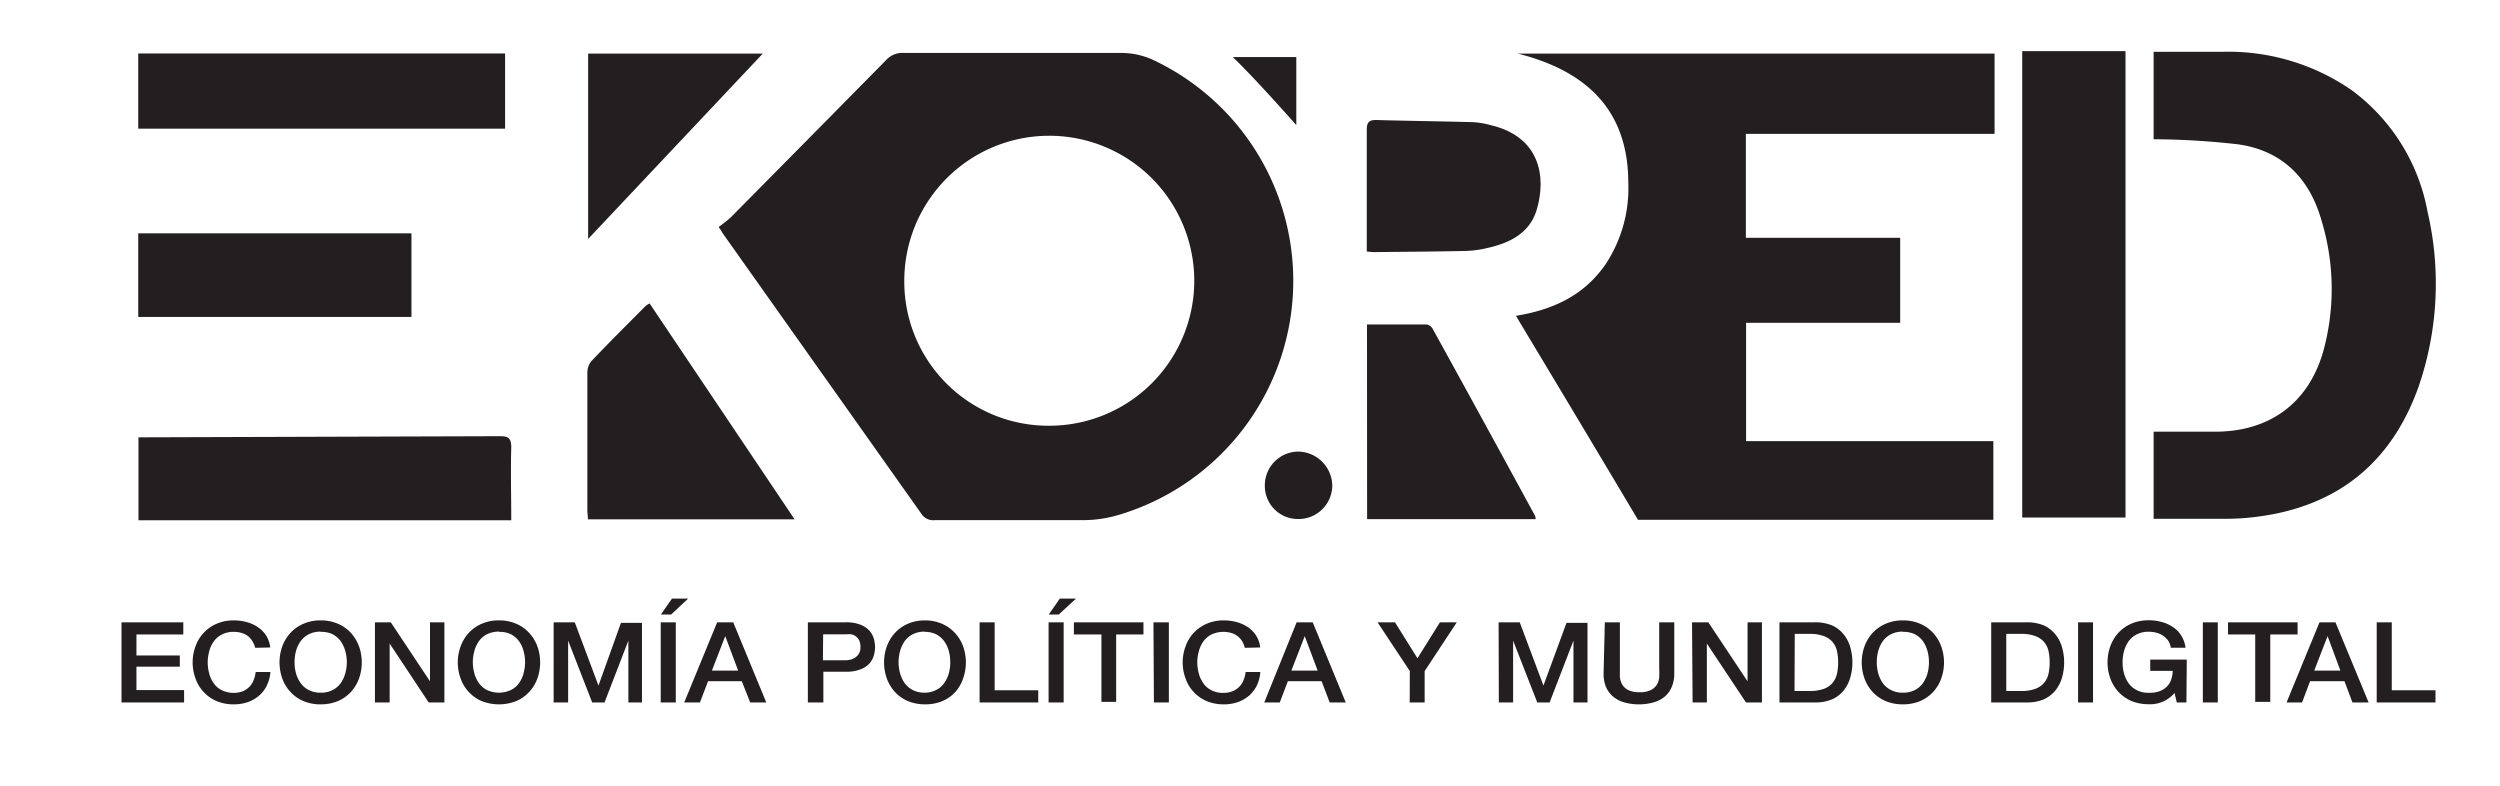 <svg xmlns="http://www.w3.org/2000/svg" viewBox="0 0 222.44 69.97">
  <defs>
    <style>
      .cls-1 {
        fill: #231f20
      }
    </style>
  </defs>
  <g id="Layer_3" data-name="Layer 3">
    <path
      d="M10.81 55.37h5.5v1.08h-4.17v1.87H16v1h-3.86v2.08h4.24v1.1h-5.57ZM22.71 57.64a2.44 2.44 0 0 0-.24-.57 1.63 1.63 0 0 0-.38-.45 1.7 1.7 0 0 0-.55-.29 2.35 2.35 0 0 0-.74-.11 2.32 2.32 0 0 0-1.05.23 2 2 0 0 0-.72.61 2.45 2.45 0 0 0-.41.88 3.72 3.72 0 0 0-.14 1 3.77 3.77 0 0 0 .14 1 2.49 2.49 0 0 0 .41.87 1.87 1.87 0 0 0 .72.61 2.44 2.44 0 0 0 1.85.09 2 2 0 0 0 .59-.4 1.86 1.86 0 0 0 .38-.6 2.82 2.82 0 0 0 .18-.72h1.31a3.15 3.15 0 0 1-.3 1.16 2.69 2.69 0 0 1-.68.92 3.11 3.11 0 0 1-1 .59 3.74 3.74 0 0 1-1.28.21 3.9 3.9 0 0 1-1.53-.29 3.42 3.42 0 0 1-1.15-.81 3.28 3.28 0 0 1-.72-1.19 4.12 4.12 0 0 1 0-2.88 3.36 3.36 0 0 1 .72-1.19 3.42 3.42 0 0 1 1.15-.81 3.73 3.73 0 0 1 1.53-.3 4.26 4.26 0 0 1 1.21.17 3.1 3.1 0 0 1 1 .48 2.57 2.57 0 0 1 .71.76 2.77 2.77 0 0 1 .33 1ZM28.53 55.2a3.78 3.78 0 0 1 1.54.3 3.42 3.42 0 0 1 1.15.81 3.68 3.68 0 0 1 .72 1.19 4.27 4.27 0 0 1 0 2.88 3.58 3.58 0 0 1-.72 1.19 3.42 3.42 0 0 1-1.15.81 4 4 0 0 1-1.54.29 3.9 3.9 0 0 1-1.53-.29 3.32 3.32 0 0 1-1.15-.81 3.44 3.44 0 0 1-.73-1.19 4.27 4.27 0 0 1 0-2.88 3.54 3.54 0 0 1 .73-1.19A3.32 3.32 0 0 1 27 55.5a3.73 3.73 0 0 1 1.53-.3Zm0 1a2.29 2.29 0 0 0-1.05.23 2 2 0 0 0-.72.61 2.65 2.65 0 0 0-.42.88 3.71 3.71 0 0 0-.13 1 3.76 3.76 0 0 0 .13 1 2.7 2.7 0 0 0 .42.87 1.87 1.87 0 0 0 .72.61 2.17 2.17 0 0 0 1.05.23 2.21 2.21 0 0 0 1.06-.23 2 2 0 0 0 .72-.61 2.9 2.9 0 0 0 .41-.87 3.77 3.77 0 0 0 .14-1 3.72 3.72 0 0 0-.14-1 2.85 2.85 0 0 0-.41-.88 2.13 2.13 0 0 0-.72-.61 2.33 2.33 0 0 0-1.06-.21ZM33.36 55.37h1.41l3.49 5.25v-5.25h1.28v7.13h-1.4l-3.47-5.24v5.24h-1.31ZM44.4 55.2a3.73 3.73 0 0 1 1.53.3 3.32 3.32 0 0 1 1.15.81 3.54 3.54 0 0 1 .73 1.19 4.27 4.27 0 0 1 0 2.88 3.44 3.44 0 0 1-.73 1.19 3.32 3.32 0 0 1-1.15.81 4.21 4.21 0 0 1-3.07 0 3.41 3.41 0 0 1-1.87-2 4.12 4.12 0 0 1 0-2.88 3.51 3.51 0 0 1 .72-1.19 3.42 3.42 0 0 1 1.15-.81 3.74 3.74 0 0 1 1.54-.3Zm0 1a2.33 2.33 0 0 0-1.06.23 2 2 0 0 0-.72.61 2.64 2.64 0 0 0-.41.88 3.72 3.72 0 0 0-.14 1 3.77 3.77 0 0 0 .14 1 2.68 2.68 0 0 0 .41.87 1.94 1.94 0 0 0 .72.61 2.53 2.53 0 0 0 2.11 0 1.87 1.87 0 0 0 .72-.61 2.49 2.49 0 0 0 .41-.87 3.77 3.77 0 0 0 .14-1 3.72 3.72 0 0 0-.14-1 2.45 2.45 0 0 0-.41-.88 2 2 0 0 0-.72-.61 2.32 2.32 0 0 0-1.05-.21ZM49.26 55.37h1.88L53.25 61l2-5.58h1.87v7.08h-1.21V57l-2.12 5.5h-1.1L50.55 57v5.5h-1.29ZM58.79 55.37h1.34v7.13h-1.34Zm1-2.11h1.44l-1.52 1.42h-.91ZM63.81 55.37h1.43l2.94 7.13h-1.43L66 60.61h-3l-.72 1.89h-1.4Zm-.47 4.3h2.34l-1.15-3.07ZM71.88 55.37h3.38a3.49 3.49 0 0 1 1.32.22 2.14 2.14 0 0 1 .8.55 1.93 1.93 0 0 1 .38.72 3.27 3.27 0 0 1 .1.72 3.11 3.11 0 0 1-.1.71 1.93 1.93 0 0 1-.38.72 2 2 0 0 1-.8.54 3.49 3.49 0 0 1-1.32.22h-2v2.73h-1.38Zm1.34 3.38h2a1.88 1.88 0 0 0 .46-.06 1.3 1.3 0 0 0 .43-.2 1 1 0 0 0 .33-.36 1.16 1.16 0 0 0 .12-.56 1.39 1.39 0 0 0-.11-.58.94.94 0 0 0-.29-.36 1 1 0 0 0-.41-.19 2.76 2.76 0 0 0-.51 0h-2ZM82.28 55.2a3.73 3.73 0 0 1 1.53.3 3.32 3.32 0 0 1 1.15.81 3.54 3.54 0 0 1 .73 1.19 4.27 4.27 0 0 1 0 2.88 3.44 3.44 0 0 1-.69 1.19 3.32 3.32 0 0 1-1.15.81 3.9 3.9 0 0 1-1.53.29 4 4 0 0 1-1.54-.29 3.42 3.42 0 0 1-1.15-.81 3.58 3.58 0 0 1-.72-1.19 4.27 4.27 0 0 1 0-2.88 3.68 3.68 0 0 1 .72-1.19 3.42 3.42 0 0 1 1.15-.81 3.78 3.78 0 0 1 1.5-.3Zm0 1a2.33 2.33 0 0 0-1.06.23 2.13 2.13 0 0 0-.72.61 2.85 2.85 0 0 0-.41.88 3.72 3.72 0 0 0-.14 1 3.77 3.77 0 0 0 .14 1 2.9 2.9 0 0 0 .41.87 2 2 0 0 0 .72.61 2.21 2.21 0 0 0 1.06.23 2.17 2.17 0 0 0 1-.23 1.87 1.87 0 0 0 .72-.61 2.7 2.7 0 0 0 .42-.87 3.76 3.76 0 0 0 .13-1 3.71 3.71 0 0 0-.13-1 2.65 2.65 0 0 0-.42-.88 2 2 0 0 0-.72-.61 2.29 2.29 0 0 0-1-.21ZM87.16 55.37h1.34v6.05h3.88v1.08h-5.22ZM93.3 55.37h1.34v7.13H93.3Zm1-2.11h1.44l-1.54 1.42h-.89ZM95.55 55.37h6.19v1.08h-2.43v6H98v-6h-2.45ZM102.63 55.37H104v7.13h-1.33ZM110.76 57.64a2.43 2.43 0 0 0-.23-.57 1.67 1.67 0 0 0-.39-.45 1.7 1.7 0 0 0-.55-.29 2.52 2.52 0 0 0-1.79.12 2 2 0 0 0-.72.61 2.64 2.64 0 0 0-.41.88 3.72 3.72 0 0 0-.14 1 3.77 3.77 0 0 0 .14 1 2.68 2.68 0 0 0 .41.87 1.87 1.87 0 0 0 .72.61 2.21 2.21 0 0 0 1.06.23 2.14 2.14 0 0 0 .79-.14 1.75 1.75 0 0 0 1-1 2.46 2.46 0 0 0 .18-.72h1.31a3.36 3.36 0 0 1-.29 1.16 3 3 0 0 1-.68.92 3.27 3.27 0 0 1-1 .59 3.72 3.72 0 0 1-1.27.21 3.92 3.92 0 0 1-1.54-.29 3.42 3.42 0 0 1-1.15-.81 3.28 3.28 0 0 1-.72-1.19 4.12 4.12 0 0 1 0-2.88 3.36 3.36 0 0 1 .72-1.19 3.42 3.42 0 0 1 1.15-.81 3.74 3.74 0 0 1 1.54-.3 4.24 4.24 0 0 1 1.2.17 3.25 3.25 0 0 1 1 .48 2.67 2.67 0 0 1 .7.76 2.45 2.45 0 0 1 .33 1ZM115.37 55.37h1.43l2.94 7.13h-1.43l-.72-1.89h-3l-.72 1.89h-1.38Zm-.47 4.3h2.34l-1.15-3.07ZM125.44 59.71l-2.87-4.34h1.55l2 3.2 2-3.2h1.5l-2.86 4.34v2.79h-1.33ZM133.34 55.37h1.88l2.11 5.63 2.05-5.58h1.87v7.08H140V57l-2.12 5.5h-1.1l-2.15-5.5v5.5h-1.27ZM142.79 55.37h1.34v4.88a1.66 1.66 0 0 0 .22.67 1.25 1.25 0 0 0 .53.48 2.16 2.16 0 0 0 1 .19 2.11 2.11 0 0 0 1-.19 1.34 1.34 0 0 0 .54-.48 1.51 1.51 0 0 0 .21-.67 5.79 5.79 0 0 0 0-.72v-4.16h1.34v4.57a2.94 2.94 0 0 1-.23 1.19 2.26 2.26 0 0 1-.63.86 2.74 2.74 0 0 1-1 .51 4.74 4.74 0 0 1-1.29.17 4.61 4.61 0 0 1-1.28-.17 2.58 2.58 0 0 1-1-.51 2.29 2.29 0 0 1-.64-.86 2.94 2.94 0 0 1-.22-1.19ZM150.55 55.37H152l3.49 5.25v-5.25h1.28v7.13h-1.42l-3.48-5.24v5.24h-1.27ZM158.33 55.37h3.17a3.93 3.93 0 0 1 1.52.28 2.76 2.76 0 0 1 1 .77 3.15 3.15 0 0 1 .6 1.13 4.9 4.9 0 0 1 0 2.77 3.19 3.19 0 0 1-.6 1.14 2.74 2.74 0 0 1-1 .76 3.75 3.75 0 0 1-1.52.28h-3.17Zm1.34 6.11H161a3.56 3.56 0 0 0 1.28-.19 1.82 1.82 0 0 0 .78-.54 1.91 1.91 0 0 0 .39-.81 4.52 4.52 0 0 0 .1-1 4.61 4.61 0 0 0-.1-1 1.91 1.91 0 0 0-.39-.81 1.8 1.8 0 0 0-.78-.53 3.54 3.54 0 0 0-1.28-.2h-1.31ZM169.31 55.2a3.81 3.81 0 0 1 1.54.3 3.52 3.52 0 0 1 1.15.81 3.68 3.68 0 0 1 .72 1.19 4.27 4.27 0 0 1 0 2.88 3.58 3.58 0 0 1-.72 1.19 3.52 3.52 0 0 1-1.15.81 4 4 0 0 1-1.54.29 3.9 3.9 0 0 1-1.53-.29 3.46 3.46 0 0 1-1.16-.81 3.58 3.58 0 0 1-.72-1.19 4.27 4.27 0 0 1 0-2.88 3.68 3.68 0 0 1 .72-1.19 3.46 3.46 0 0 1 1.16-.81 3.73 3.73 0 0 1 1.53-.3Zm0 1a2.26 2.26 0 0 0-1.05.23 2.08 2.08 0 0 0-.73.61 2.85 2.85 0 0 0-.41.88 3.71 3.71 0 0 0-.13 1 3.76 3.76 0 0 0 .13 1 2.9 2.9 0 0 0 .41.87 2 2 0 0 0 .73.61 2.14 2.14 0 0 0 1.05.23 2.21 2.21 0 0 0 1.06-.23 2 2 0 0 0 .72-.61 2.9 2.9 0 0 0 .41-.87 3.76 3.76 0 0 0 .13-1 3.71 3.71 0 0 0-.13-1 2.85 2.85 0 0 0-.41-.88 2.13 2.13 0 0 0-.72-.61 2.33 2.33 0 0 0-1.06-.21ZM177.17 55.37h3.17a3.93 3.93 0 0 1 1.52.28 2.92 2.92 0 0 1 1 .77 3.15 3.15 0 0 1 .6 1.13 4.9 4.9 0 0 1 0 2.77 3.19 3.19 0 0 1-.6 1.14 2.9 2.9 0 0 1-1 .76 3.75 3.75 0 0 1-1.52.28h-3.17Zm1.34 6.11h1.31a3.56 3.56 0 0 0 1.28-.19 1.88 1.88 0 0 0 .78-.54 1.91 1.91 0 0 0 .39-.81 4.52 4.52 0 0 0 .1-1 4.61 4.61 0 0 0-.1-1 1.91 1.91 0 0 0-.39-.81 1.86 1.86 0 0 0-.78-.53 3.54 3.54 0 0 0-1.28-.2h-1.31ZM184.9 55.37h1.33v7.13h-1.33ZM194.54 62.5h-.86l-.2-.84a2.83 2.83 0 0 1-2.3 1 4 4 0 0 1-1.54-.29 3.52 3.52 0 0 1-1.15-.81 3.58 3.58 0 0 1-.72-1.19 4.27 4.27 0 0 1 0-2.88 3.68 3.68 0 0 1 .72-1.19 3.52 3.52 0 0 1 1.15-.81 3.81 3.81 0 0 1 1.54-.3 4.15 4.15 0 0 1 1.18.16 3 3 0 0 1 1 .46 2.41 2.41 0 0 1 .73.76 2.62 2.62 0 0 1 .37 1.06h-1.31a1.59 1.59 0 0 0-.23-.62 1.71 1.71 0 0 0-.45-.44 1.88 1.88 0 0 0-.59-.27 2.74 2.74 0 0 0-.7-.09 2.26 2.26 0 0 0-1.05.23 2.08 2.08 0 0 0-.73.61 2.85 2.85 0 0 0-.41.88 3.71 3.71 0 0 0-.13 1 3.76 3.76 0 0 0 .13 1 2.9 2.9 0 0 0 .41.87 2 2 0 0 0 .73.61 2.14 2.14 0 0 0 1.05.23 2.58 2.58 0 0 0 .91-.12 1.85 1.85 0 0 0 .67-.39 1.6 1.6 0 0 0 .41-.63 2.54 2.54 0 0 0 .15-.81h-2v-1h3.25ZM196 55.37h1.33v7.13H196ZM198.24 55.37h6.19v1.08H202v6h-1.34v-6h-2.42ZM206.38 55.37h1.42l2.95 7.13h-1.44l-.71-1.89h-3.06l-.71 1.89h-1.38Zm-.47 4.3h2.33l-1.14-3.07ZM211.47 55.37h1.34v6.05h3.89v1.08h-5.23ZM134.88 28.1c3.34-.54 6.1-1.84 8-4.62a12.26 12.26 0 0 0 2-7.18c0-5.67-2.81-9.76-9.83-11.53h42.42v7.14h-22.13v9.25h13.73v7.56h-13.71v10.53h22v7h-31.62c-3.59-6.04-7.19-12.04-10.86-18.15ZM12.32 38.91H13l31.49-.1c.73 0 1 .16 1 1-.06 2.14 0 4.27 0 6.48H12.32ZM44.94 4.76v6.69H12.3V4.76ZM57.8 27l12.9 19.21H52.31c0-.28-.05-.55-.05-.82V33.15a1.66 1.66 0 0 1 .34-1c1.59-1.67 3.23-3.3 4.85-4.93a1.75 1.75 0 0 1 .35-.22ZM121.63 28.87h5.31a.77.77 0 0 1 .54.4q4.58 8.3 9.1 16.62a.92.92 0 0 1 .06.3h-15Z"
      class="cls-1" />
    <path
      d="M121.61 22.38V11.56c0-.7.21-.9.89-.88 2.86.08 5.71.11 8.56.19a7.52 7.52 0 0 1 1.63.28c4.19 1 5 4.41 4 7.64-.66 2-2.42 2.85-4.37 3.28a9.33 9.33 0 0 1-2 .26c-2.63.06-5.27.07-7.9.1-.29.01-.5-.02-.81-.05ZM67.87 4.77 52.33 21.26V4.77ZM12.3 28.2v-7.44h24.31v7.44ZM112.54 43.18a3 3 0 0 1 3-3 3.08 3.08 0 0 1 3 3 3 3 0 0 1-3.08 3 2.94 2.94 0 0 1-2.92-3ZM115.07 25a21.72 21.72 0 0 0-12.41-19.64 6.76 6.76 0 0 0-2.86-.65H80.36a1.93 1.93 0 0 0-1.52.64q-6.9 7-13.83 14a12.36 12.36 0 0 1-1.05.83v.05a3 3 0 0 1 .31.48L82 45.74a1.25 1.25 0 0 0 1.19.54h13.19a11.15 11.15 0 0 0 3-.42A21.73 21.73 0 0 0 115.07 25Zm-34.61 0a12.9 12.9 0 1 1 12.89 12.88A12.82 12.82 0 0 1 80.46 25ZM115.34 11.13s-3.75-4.25-5.65-6.05h5.65ZM189.12 4.55h-9.19v41.5h9.19ZM216 18.87A17.31 17.31 0 0 0 209.21 8a19.31 19.31 0 0 0-11.53-3.39h-6.06v7.78a68.8 68.8 0 0 1 7.5.45c3.91.54 6.38 3 7.45 6.82a20.89 20.89 0 0 1 .13 11.65c-1.33 4.59-4.79 7.09-9.58 7.1h-5.5v7.75H198a21.42 21.42 0 0 0 2.65-.16c7.22-.87 12.11-4.75 14.54-11.58a28.15 28.15 0 0 0 .81-15.55Z"
      class="cls-1" />
  </g>
</svg>